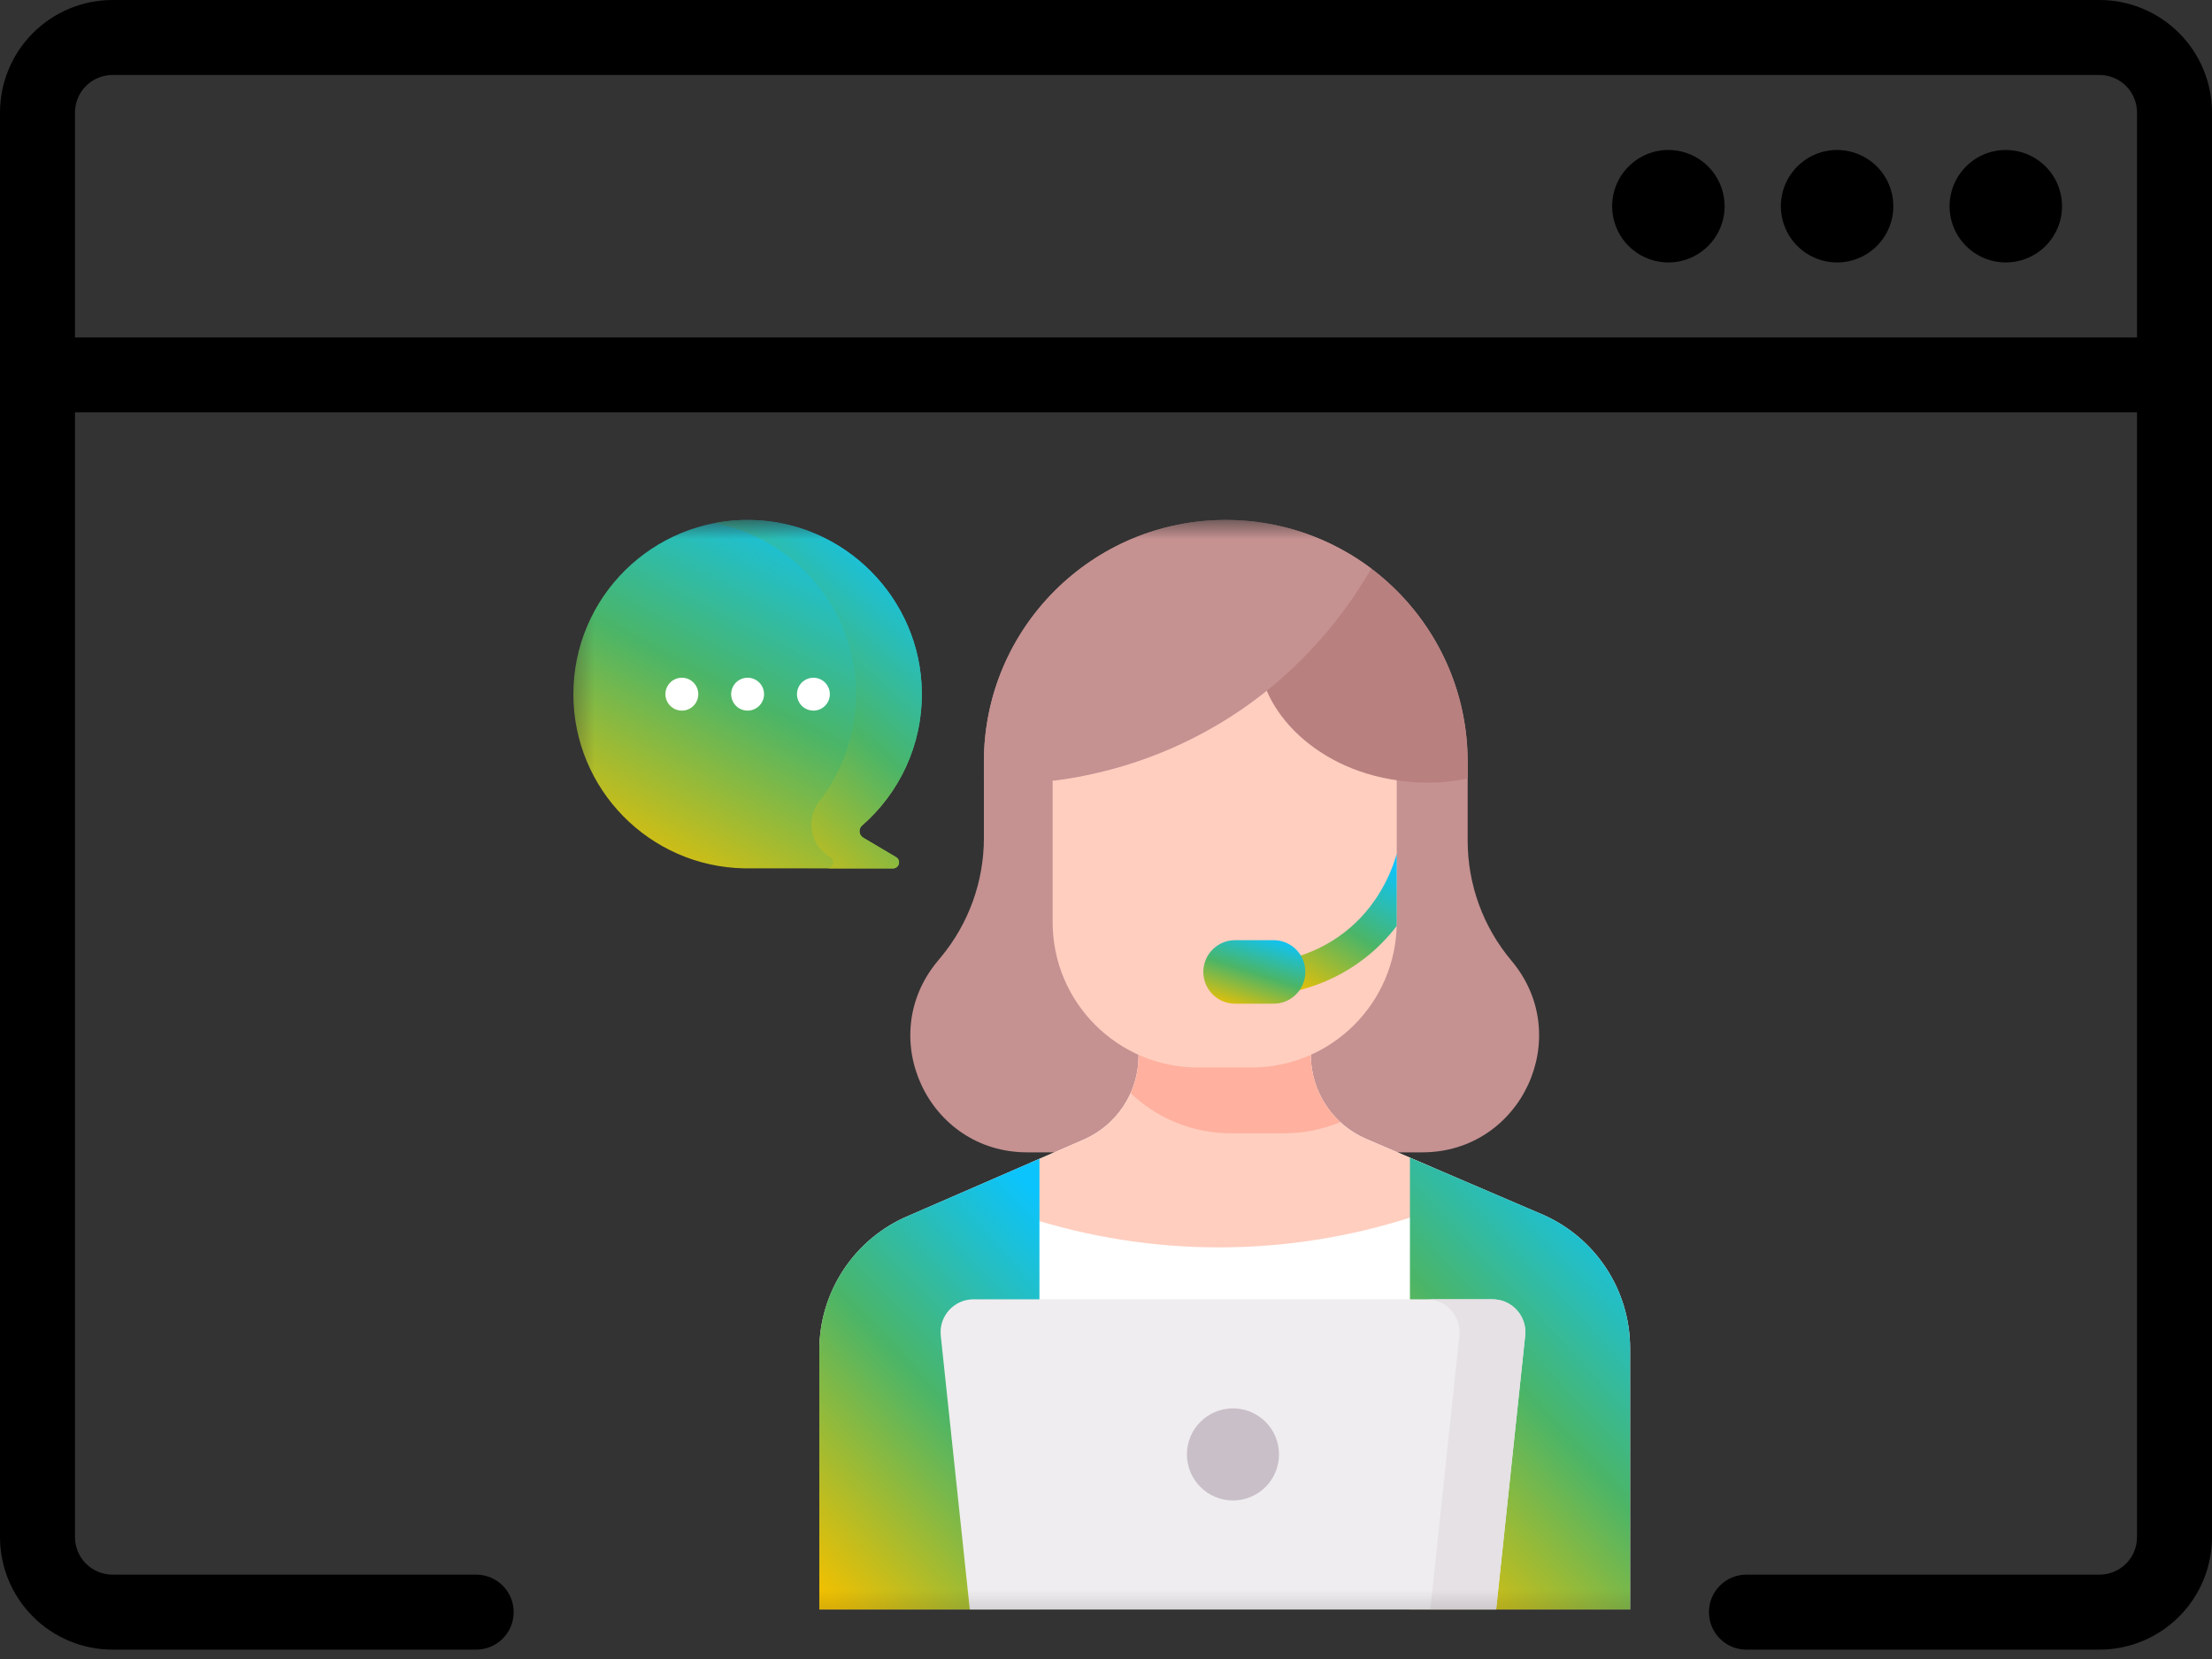 <svg width="80" height="60" viewBox="0 0 80 60" fill="none" xmlns="http://www.w3.org/2000/svg">
<rect x="0" y="0" width="80" height="60" fill="#333333" stroke="none"/>
<path d="M1.193 58.468C1.955 59.231 2.989 59.66 4.068 59.661H17.222C17.971 59.661 18.578 59.054 18.578 58.305C18.578 57.556 17.971 56.949 17.222 56.949H4.068C3.708 56.949 3.363 56.806 3.109 56.552C2.855 56.298 2.712 55.953 2.712 55.593V4.068C2.712 3.708 2.855 3.363 3.109 3.109C3.363 2.855 3.708 2.712 4.068 2.712H75.932C76.292 2.712 76.637 2.855 76.891 3.109C77.145 3.363 77.288 3.708 77.288 4.068V55.593C77.288 55.953 77.145 56.298 76.891 56.552C76.637 56.806 76.292 56.949 75.932 56.949H63.161C62.413 56.949 61.806 57.556 61.806 58.305C61.806 59.054 62.413 59.661 63.161 59.661H75.932C77.011 59.66 78.045 59.231 78.807 58.468C79.57 57.706 79.999 56.672 80 55.593V4.068C79.999 2.989 79.57 1.955 78.807 1.193C78.045 0.43 77.011 0.001 75.932 0H4.068C2.989 0.001 1.955 0.43 1.193 1.193C0.43 1.955 0.001 2.989 0 4.068V55.593C0.001 56.672 0.43 57.706 1.193 58.468Z" fill="black"/>
<path d="M78.644 14.915H1.356C0.996 14.915 0.651 14.773 0.397 14.518C0.143 14.264 0 13.919 0 13.559C0 13.2 0.143 12.855 0.397 12.601C0.651 12.346 0.996 12.204 1.356 12.204H78.644C79.004 12.204 79.349 12.346 79.603 12.601C79.857 12.855 80 13.2 80 13.559C80 13.919 79.857 14.264 79.603 14.518C79.349 14.773 79.004 14.915 78.644 14.915ZM72.542 9.492C72.14 9.492 71.747 9.372 71.412 9.149C71.078 8.925 70.817 8.608 70.663 8.236C70.509 7.864 70.469 7.455 70.548 7.061C70.626 6.666 70.82 6.304 71.104 6.02C71.389 5.735 71.751 5.541 72.146 5.463C72.54 5.384 72.949 5.425 73.321 5.579C73.692 5.733 74.01 5.993 74.234 6.328C74.457 6.662 74.576 7.055 74.576 7.458C74.576 7.997 74.362 8.514 73.981 8.896C73.599 9.277 73.082 9.492 72.542 9.492ZM66.441 9.492C66.038 9.492 65.645 9.372 65.311 9.149C64.976 8.925 64.716 8.608 64.562 8.236C64.408 7.864 64.367 7.455 64.446 7.061C64.524 6.666 64.718 6.304 65.002 6.02C65.287 5.735 65.649 5.541 66.044 5.463C66.438 5.384 66.847 5.425 67.219 5.579C67.591 5.733 67.908 5.993 68.132 6.328C68.355 6.662 68.475 7.055 68.475 7.458C68.475 7.997 68.26 8.514 67.879 8.896C67.497 9.277 66.98 9.492 66.441 9.492ZM60.339 9.492C59.937 9.492 59.544 9.372 59.209 9.149C58.874 8.925 58.614 8.608 58.46 8.236C58.306 7.864 58.266 7.455 58.344 7.061C58.423 6.666 58.616 6.304 58.901 6.02C59.185 5.735 59.548 5.541 59.942 5.463C60.337 5.384 60.746 5.425 61.117 5.579C61.489 5.733 61.807 5.993 62.03 6.328C62.254 6.662 62.373 7.055 62.373 7.458C62.373 7.997 62.159 8.514 61.777 8.896C61.396 9.277 60.878 9.492 60.339 9.492Z" fill="black"/>
<mask id="mask0_3_220" style="mask-type:luminance" maskUnits="userSpaceOnUse" x="20" y="18" width="41" height="41">
<path d="M20.44 18.805H60.44V58.805H20.44V18.805Z" fill="white"/>
</mask>
<g mask="url(#mask0_3_220)">
<path d="M20.737 25.106C20.737 21.595 23.609 18.755 27.131 18.805C30.543 18.855 33.318 21.653 33.339 25.065C33.351 26.976 32.513 28.691 31.18 29.855C31.039 29.977 31.059 30.201 31.22 30.296L32.407 30.999C32.599 31.113 32.519 31.407 32.295 31.407L26.919 31.405C23.494 31.342 20.737 28.546 20.737 25.106Z" fill="url(#paint0_linear_3_220)"/>
<path d="M32.407 30.999L31.22 30.297C31.06 30.202 31.038 29.978 31.178 29.856C32.526 28.68 33.37 26.941 33.339 25.004C33.286 21.655 30.575 18.905 27.227 18.808C26.762 18.794 26.298 18.831 25.842 18.919C28.736 19.473 30.942 22.024 30.961 25.065C30.97 26.538 30.474 27.894 29.636 28.971C29.13 29.622 29.295 30.565 30.004 30.984L30.029 30.999C30.219 31.111 30.142 31.4 29.924 31.406L32.296 31.407C32.519 31.407 32.599 31.113 32.407 30.999Z" fill="url(#paint1_linear_3_220)"/>
<path d="M51.441 41.676H37.146C33.576 41.676 31.622 37.516 33.903 34.769L34.029 34.616C35.034 33.406 35.584 31.882 35.584 30.309V27.553C35.584 22.721 39.5 18.805 44.332 18.805C49.163 18.805 53.08 22.721 53.08 27.553V30.402C53.08 31.992 53.641 33.53 54.665 34.746C56.974 37.487 55.025 41.676 51.441 41.676Z" fill="#C59191"/>
<path d="M58.955 48.76V58.21H29.633V48.831C29.633 46.708 30.905 44.791 32.862 43.968L37.595 41.91L39.189 41.217C40.398 40.691 41.18 39.498 41.18 38.18V37.568H47.406V38.148C47.406 39.473 48.196 40.67 49.414 41.192L55.816 43.937C57.724 44.782 58.955 46.673 58.955 48.76Z" fill="white"/>
<path d="M37.593 44.163C39.828 44.831 42.153 45.151 44.485 45.11C46.694 45.071 48.886 44.71 50.991 44.038L51.763 42.2L49.412 41.192C48.816 40.937 48.309 40.512 47.952 39.971C47.595 39.43 47.405 38.796 47.405 38.148V37.568H41.179V38.18C41.179 38.825 40.991 39.456 40.637 39.996C40.283 40.535 39.779 40.96 39.188 41.217L37.284 42.045L37.593 44.163Z" fill="#FFCEBF"/>
<path d="M55.816 43.936L50.993 41.869L50.992 58.21H58.955V48.76C58.955 46.673 57.724 44.782 55.816 43.936Z" fill="url(#paint2_linear_3_220)"/>
<path d="M37.593 41.91V58.21H29.631V48.831C29.631 46.708 30.903 44.791 32.86 43.968L37.593 41.91Z" fill="url(#paint3_linear_3_220)"/>
<path d="M46.452 40.986C47.145 40.986 47.832 40.849 48.472 40.582C48.136 40.272 47.868 39.896 47.685 39.477C47.501 39.058 47.406 38.606 47.406 38.148V37.568H41.181V38.18C41.181 38.647 41.082 39.108 40.891 39.534C41.833 40.433 43.109 40.986 44.514 40.986H46.452Z" fill="#FFB09E"/>
<path d="M50.515 28.203V33.353C50.515 36.254 48.163 38.607 45.262 38.607H43.324C40.422 38.607 38.07 36.254 38.07 33.353V28.203C38.07 26.315 39.6 24.785 41.488 24.785H47.097C48.985 24.785 50.515 26.315 50.515 28.203Z" fill="#FFCEBF"/>
<path d="M50.515 30.882C50.513 30.889 50.51 30.896 50.508 30.903C50.318 31.559 49.82 32.798 48.615 33.727C48.054 34.159 47.414 34.472 46.714 34.656C46.563 34.698 46.435 34.797 46.357 34.932C46.279 35.068 46.258 35.228 46.298 35.38C46.337 35.531 46.435 35.66 46.569 35.74C46.703 35.82 46.864 35.843 47.015 35.806C47.871 35.581 48.654 35.199 49.341 34.669C49.781 34.329 50.175 33.933 50.512 33.491C50.513 33.445 50.515 33.399 50.515 33.353V30.882Z" fill="url(#paint4_linear_3_220)"/>
<path d="M46.062 36.3H44.668C44.034 36.3 43.52 35.786 43.52 35.151C43.52 34.517 44.034 34.003 44.668 34.003H46.062C46.696 34.003 47.21 34.517 47.21 35.151C47.21 35.786 46.696 36.3 46.062 36.3Z" fill="url(#paint5_linear_3_220)"/>
<path d="M45.534 23.422C45.668 21.739 47.279 20.622 48.821 20.044C51.371 21.572 53.079 24.363 53.079 27.553V28.154C52.94 28.184 52.8 28.209 52.659 28.23C51.81 28.357 51.086 28.302 50.592 28.23C47.407 27.806 45.373 25.454 45.534 23.422Z" fill="#B98080"/>
<path d="M44.331 18.805C46.307 18.805 48.129 19.46 49.593 20.564C48.863 21.835 47.185 24.349 44.04 26.209C41.705 27.591 39.503 28.055 38.147 28.23H35.583V27.552C35.583 22.721 39.5 18.805 44.331 18.805Z" fill="#C59191"/>
<path d="M54.11 58.21H35.074L34.024 48.306C33.95 47.603 34.501 46.991 35.207 46.991H53.977C54.684 46.991 55.234 47.603 55.16 48.306L54.11 58.21Z" fill="#EFEDEF"/>
<path d="M53.977 46.991H51.599C52.305 46.991 52.856 47.603 52.781 48.306L51.731 58.21H54.11L55.16 48.306C55.234 47.603 54.684 46.991 53.977 46.991Z" fill="#E5E1E5"/>
<path d="M46.257 52.601C46.257 53.52 45.511 54.266 44.592 54.266C43.672 54.266 42.927 53.52 42.927 52.601C42.927 51.681 43.672 50.936 44.592 50.936C45.511 50.936 46.257 51.681 46.257 52.601Z" fill="#C9BFC8"/>
<path d="M25.255 25.106C25.255 25.184 25.239 25.261 25.209 25.333C25.18 25.405 25.136 25.471 25.081 25.526C25.025 25.581 24.96 25.625 24.888 25.655C24.816 25.685 24.738 25.7 24.66 25.7C24.582 25.7 24.505 25.685 24.433 25.655C24.36 25.625 24.295 25.581 24.24 25.526C24.184 25.471 24.141 25.405 24.111 25.333C24.081 25.261 24.065 25.184 24.065 25.105C24.065 25.027 24.081 24.95 24.111 24.878C24.141 24.806 24.184 24.74 24.24 24.685C24.295 24.63 24.36 24.586 24.433 24.556C24.505 24.526 24.582 24.511 24.66 24.511C24.738 24.511 24.816 24.526 24.888 24.556C24.96 24.586 25.025 24.63 25.081 24.685C25.136 24.74 25.18 24.806 25.209 24.878C25.239 24.95 25.255 25.027 25.255 25.106Z" fill="white"/>
<path d="M27.633 25.106C27.633 25.184 27.617 25.261 27.587 25.333C27.558 25.405 27.514 25.471 27.459 25.526C27.403 25.581 27.338 25.625 27.266 25.655C27.193 25.685 27.116 25.7 27.038 25.7C26.96 25.7 26.883 25.685 26.81 25.655C26.738 25.625 26.673 25.581 26.617 25.526C26.562 25.471 26.518 25.405 26.489 25.333C26.459 25.261 26.443 25.184 26.443 25.106C26.443 25.028 26.459 24.95 26.489 24.878C26.518 24.806 26.562 24.74 26.617 24.685C26.673 24.63 26.738 24.586 26.81 24.556C26.883 24.526 26.96 24.511 27.038 24.511C27.196 24.511 27.347 24.574 27.459 24.685C27.57 24.797 27.633 24.948 27.633 25.106Z" fill="white"/>
<path d="M30.013 25.106C30.013 25.184 29.997 25.261 29.967 25.333C29.938 25.405 29.894 25.471 29.838 25.526C29.783 25.581 29.718 25.625 29.645 25.655C29.573 25.685 29.496 25.7 29.418 25.7C29.3 25.7 29.185 25.665 29.087 25.6C28.99 25.535 28.913 25.442 28.869 25.333C28.823 25.224 28.812 25.105 28.835 24.989C28.858 24.874 28.914 24.768 28.997 24.685C29.081 24.602 29.187 24.545 29.302 24.522C29.417 24.499 29.537 24.511 29.646 24.556C29.754 24.601 29.847 24.677 29.912 24.775C29.978 24.873 30.013 24.988 30.013 25.106Z" fill="white"/>
</g>
<defs>
<linearGradient id="paint0_linear_3_220" x1="20.737" y1="30.84" x2="27.898" y2="16.981" gradientUnits="userSpaceOnUse">
<stop stop-color="#F0C001"/>
<stop offset="0.5" stop-color="#4BB567"/>
<stop offset="1" stop-color="#0BC4FE"/>
</linearGradient>
<linearGradient id="paint1_linear_3_220" x1="25.842" y1="30.84" x2="34.535" y2="20.83" gradientUnits="userSpaceOnUse">
<stop stop-color="#F0C001"/>
<stop offset="0.5" stop-color="#4BB567"/>
<stop offset="1" stop-color="#0BC4FE"/>
</linearGradient>
<linearGradient id="paint2_linear_3_220" x1="50.992" y1="57.475" x2="62.357" y2="46.757" gradientUnits="userSpaceOnUse">
<stop stop-color="#F0C001"/>
<stop offset="0.5" stop-color="#4BB567"/>
<stop offset="1" stop-color="#0BC4FE"/>
</linearGradient>
<linearGradient id="paint3_linear_3_220" x1="29.631" y1="57.477" x2="40.969" y2="46.757" gradientUnits="userSpaceOnUse">
<stop stop-color="#F0C001"/>
<stop offset="0.5" stop-color="#4BB567"/>
<stop offset="1" stop-color="#0BC4FE"/>
</linearGradient>
<linearGradient id="paint4_linear_3_220" x1="46.278" y1="35.601" x2="49.322" y2="30.55" gradientUnits="userSpaceOnUse">
<stop stop-color="#F0C001"/>
<stop offset="0.5" stop-color="#4BB567"/>
<stop offset="1" stop-color="#0BC4FE"/>
</linearGradient>
<linearGradient id="paint5_linear_3_220" x1="43.52" y1="36.197" x2="44.453" y2="33.296" gradientUnits="userSpaceOnUse">
<stop stop-color="#F0C001"/>
<stop offset="0.5" stop-color="#4BB567"/>
<stop offset="1" stop-color="#0BC4FE"/>
</linearGradient>
</defs>
</svg>
